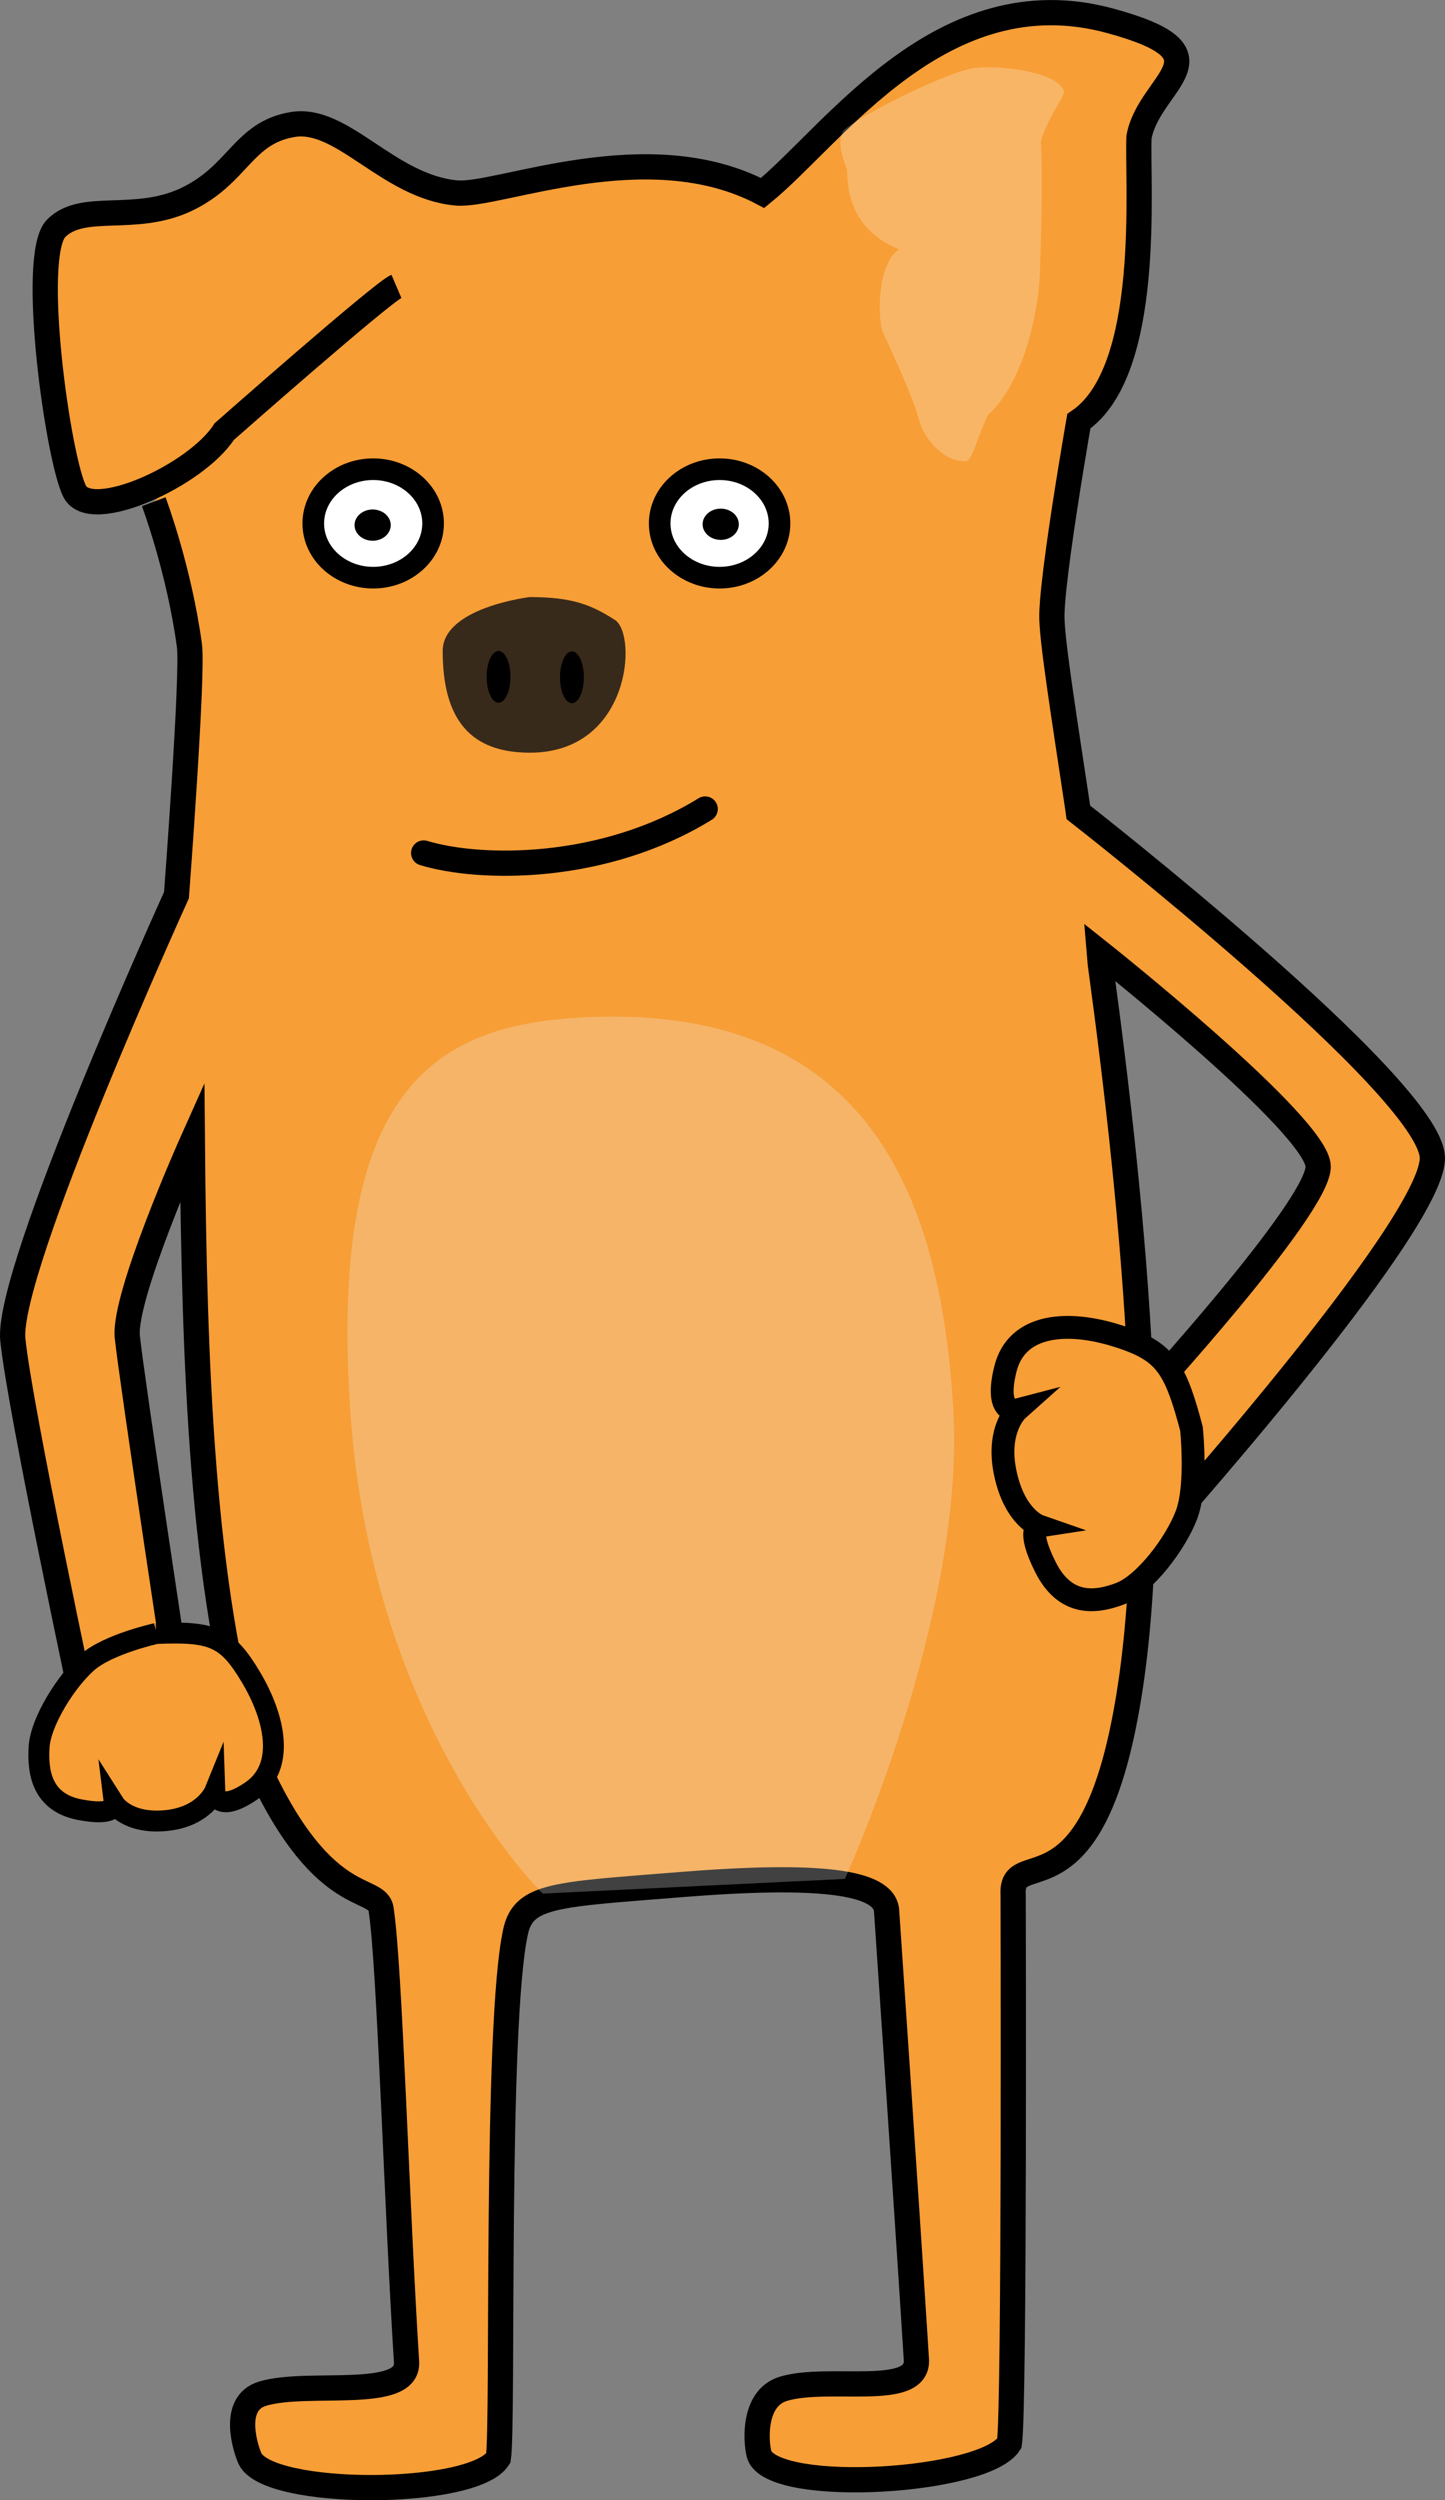 <?xml version="1.0" encoding="UTF-8"?>
<svg id="Layer_2" data-name="Layer 2" xmlns="http://www.w3.org/2000/svg" viewBox="0 0 801.82 1386.94">
  <rect x="0" y="0" width="801.82" height="1386.94" fill="#808080" stroke="none"/>
  <defs>
    <style>
      .cls-1 {
        stroke-width: 12px;
      }

      .cls-1, .cls-2 {
        fill: #fff;
      }

      .cls-1, .cls-3, .cls-4, .cls-5, .cls-6 {
        stroke: #000;
        stroke-miterlimit: 10;
      }

      .cls-1, .cls-3, .cls-4, .cls-6 {
        stroke-linecap: round;
      }

      .cls-2 {
        opacity: .24;
      }

      .cls-7 {
        fill: #f2f2f2;
        opacity: .27;
      }

      .cls-8 {
        fill: #382a1a;
      }

      .cls-3 {
        stroke-width: 12.67px;
      }

      .cls-3, .cls-4, .cls-5 {
        fill: #f79e36;
      }

      .cls-4 {
        stroke-width: 11.59px;
      }

      .cls-5, .cls-6 {
        stroke-width: 14px;
      }

      .cls-6 {
        fill: none;
      }
    </style>
  </defs>
  <g id="sidedog_2.0" data-name="sidedog 2.0">
    <path class="cls-5" d="M85.31,278.32s14.05,37.27,19.81,79.86c2.11,15.62-7.2,138.41-7.2,138.41,0,0-94.67,208.12-90.8,246.58s40.69,210.65,40.69,210.65c10.35,28.44,44.36,24.72,53.12-4.96,0,0-28.01-184.69-30.29-207.31-2.28-22.62,36.09-108.39,36.09-108.39,1.08,123.11,5.2,248.56,32.9,338.75,37.93,88.69,69.61,72.65,71.85,87.3,4.83,31.66,8.57,163.09,14.11,251.05,1.37,21.8-54.5,10.02-79.77,17.55-18.53,5.52-8.85,32.18-7.18,35.9,9.82,21.81,124.33,21.58,137.9-.14,2.93-18.84-1.76-241.96,9.61-292.28,4.59-20.32,22.59-20.29,91.32-25.82,76.9-6.19,112.5-1.71,114.46,14.02,0,0,11.02,161.48,16.57,249.44,1.37,21.8-48.44,8.65-73.7,16.18-18.53,5.52-14.92,33.55-13.25,37.27,9.82,21.81,124.99,14.69,138.55-7.02,2.93-18.84,2.09-304.27,2.09-304.27-1.55-26.63,38.61,10.27,60.19-88.9,24.5-112.58,6.87-290.35-11.85-427.65l-.54-6.44s121.46,96.37,121.46,119.1-98.16,129.91-98.16,129.91l2.54,81.21s158.98-177.21,158.98-215.86-196.44-191.81-196.44-191.81l-.57-4.02c-8.2-54.37-14.44-93.62-14.12-105.92.42-16,6.2-54.01,10.45-80.15,2.53-15.55,4.52-26.9,4.52-26.9,41.14-27.89,32.23-132.37,33.38-157.69,5.76-31.08,52.58-45.8-16.11-64.46-93.23-25.32-153.09,63.31-192.74,95.54-63.79-33.64-146.63,2.11-169.84,0-37.98-3.45-63.31-42.59-90.93-37.98s-29.93,27.62-58.7,41.44c-28.78,13.81-57.55,1.15-72.51,16.11s1.15,128.91,10.36,146.18,67.28-9.12,82.87-33.38c0,0,87.48-77.12,95.54-80.57"/>
    <ellipse class="cls-1" cx="207.08" cy="290.37" rx="33.24" ry="30.08"/>
    <ellipse class="cls-1" cx="399.3" cy="290.37" rx="33.24" ry="30.08"/>
    <path class="cls-8" d="M293.98,331.21c24.17,0,34.53,4.6,47.19,12.66s8.7,73.71-47.19,73.67c-32.98-.02-48.31-18.4-48.34-56.4-.02-24.17,48.34-29.93,48.34-29.93Z"/>
    <path class="cls-6" d="M391.3,448.78c-56.7,34.94-125.19,33.85-156.21,24.4"/>
    <path class="cls-2" d="M490.11,184.81s16.16,34.06,19.63,47.34c3.46,13.28,15.59,24.25,25.98,23.67,3.9-.22,5.67-11,12.47-25.55,20.87-19.03,28.07-59.52,28.79-77.92.44-11.1,1.84-53.4.61-73.65,2.26-10.45,13.27-25.9,12.89-27.62-2.39-10.77-33.73-15.03-48.99-13.48-16.74,1.71-76.31,32.67-73.98,36.2,0,0-3.92,4.49,2.52,20.23.19,8.33.32,32.6,28.82,44.29-12.36,8.23-12.02,39.44-8.75,46.48Z"/>
    <ellipse cx="276.64" cy="375.47" rx="6.62" ry="14.37"/>
    <ellipse cx="317.36" cy="375.72" rx="6.62" ry="14.37"/>
    <g id="pupils">
      <ellipse cx="206.78" cy="291.3" rx="10.04" ry="8.67"/>
      <ellipse cx="399.92" cy="290.83" rx="10.04" ry="8.67"/>
    </g>
    <path class="cls-7" d="M301.14,1050.43s-94.42-91.43-106.65-266.03,42.88-214.04,122.83-219.63c167.85-11.75,205.19,104.09,211.71,217.85s-60.22,259.68-60.22,259.68"/>
    <path class="cls-3" d="M648.95,759.63c-6.09-9.41-14.41-14.01-29.29-18.69-26.46-8.32-55.5-7.16-61.83,18.7-6.33,25.86,6.79,22.44,6.79,22.44,0,0-12,10.7-6.76,35.24,5.24,24.54,18.63,29.2,18.63,29.2,0,0-7.28,1.11,3.64,22.85,10.93,21.73,27.79,19.9,41.45,14.68,13.66-5.22,30.78-27.81,36.83-43.79,1.16-3.05,1.97-6.68,2.53-10.55,2.38-16.38.21-37.09.21-37.09-4.08-15.44-7.46-25.66-12.2-32.98"/>
    <path class="cls-4" d="M86.7,906.15c31.17-1.27,39.19,1.79,52.55,24.23,13.36,22.44,19.59,49.98,0,63.24-19.59,13.26-20.04,0-20.04,0,0,0-5.79,14.28-27.16,16.32s-28.5-9.18-28.5-9.18c0,0,.89,7.14-19.59,3.06-20.49-4.08-23.16-20.4-22.27-34.68.89-14.28,15.14-36.72,26.72-46.92,11.58-10.2,38.3-16.07,38.3-16.07Z"/>
  </g>
</svg>